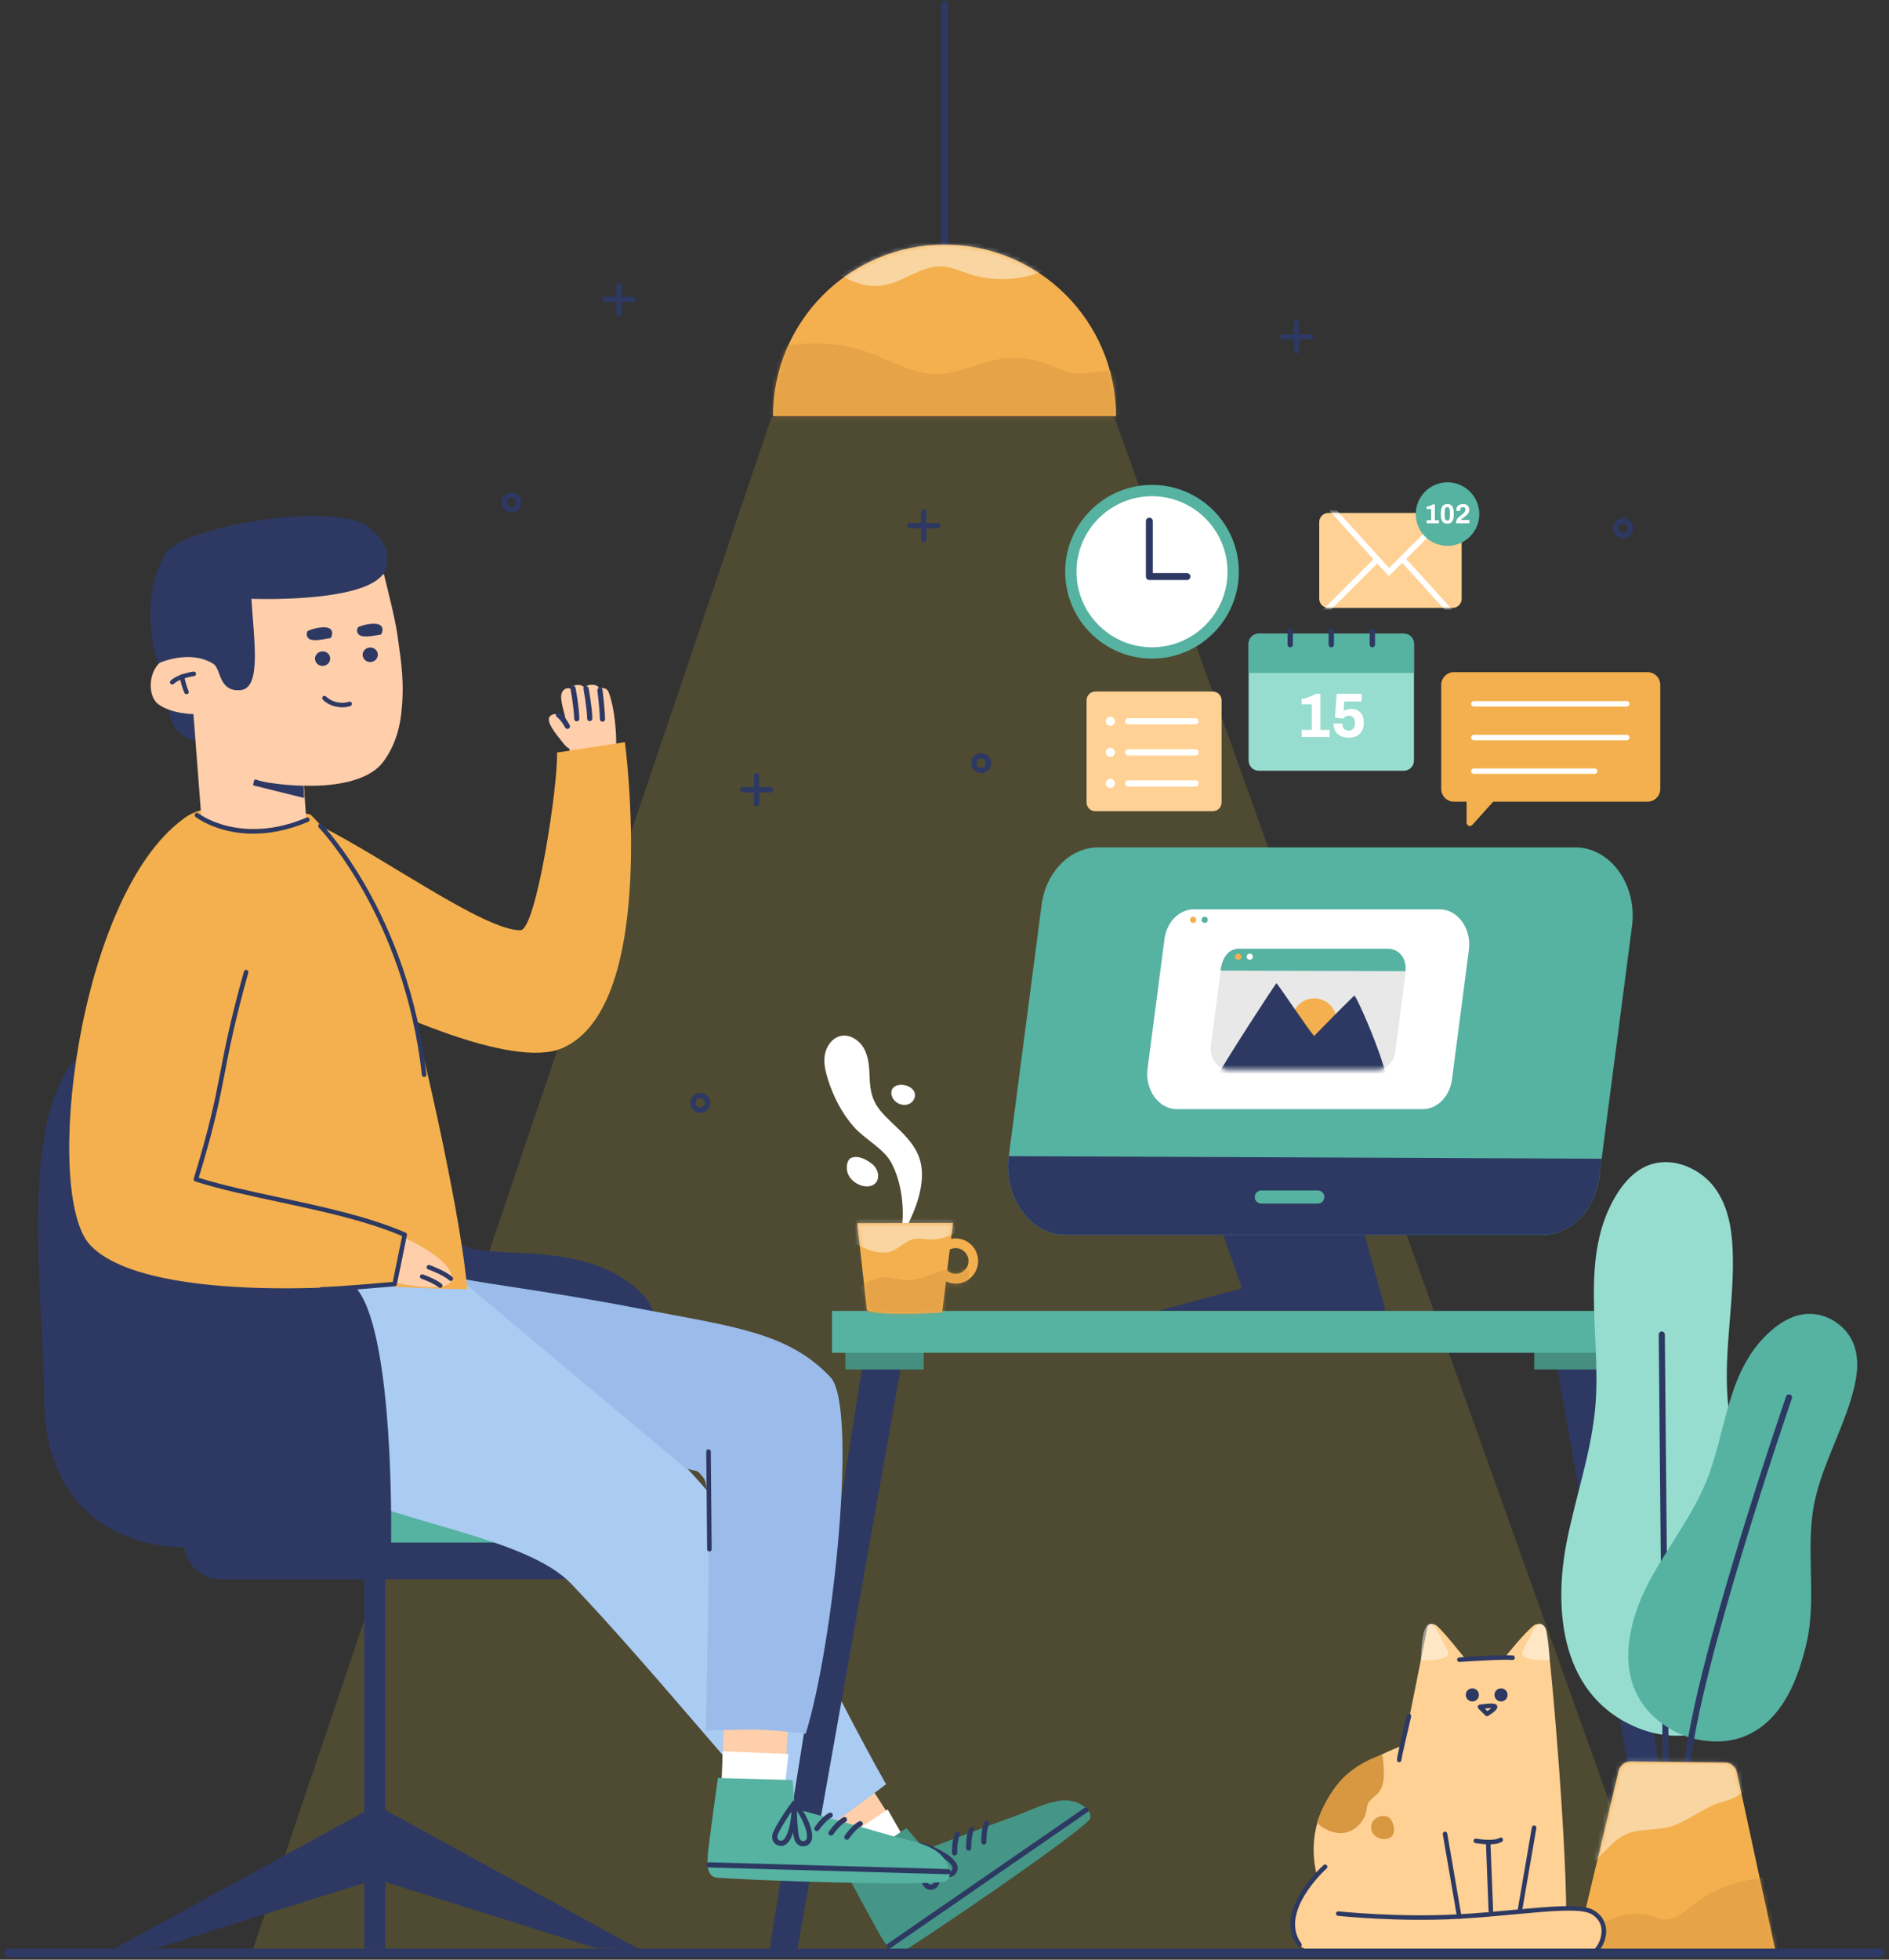 <svg width="432" height="448" viewBox="0 0 432 448" fill="none" xmlns="http://www.w3.org/2000/svg">
<rect x="0" y="0" width="432" height="448" fill="#333333" stroke="none"/>
<path d="M216 68.442C215.575 68.442 215.23 68.097 215.23 67.672V0.973C215.23 0.548 215.575 0.203 216 0.203C216.425 0.203 216.77 0.548 216.77 0.973V67.672C216.77 68.097 216.425 68.442 216 68.442Z" fill="#2D3962"/>
<path d="M255.219 95.132C255.219 73.472 237.66 55.913 216 55.913C194.34 55.913 176.781 73.472 176.781 95.132H255.219Z" fill="#F4B04E"/>
<mask id="mask0_133_2145" style="mask-type:luminance" maskUnits="userSpaceOnUse" x="176" y="55" width="80" height="41">
<path d="M255.219 95.132C255.219 73.472 237.66 55.913 216 55.913C194.34 55.913 176.781 73.472 176.781 95.132H255.219Z" fill="white"/>
</mask>
<g mask="url(#mask0_133_2145)">
<g opacity="0.47">
<path d="M244.357 58.649C238.034 63.611 229.18 65.149 221.554 62.61C219.595 61.958 217.679 61.049 215.619 60.914C210.766 60.596 206.641 64.561 201.83 65.269C196.299 66.084 191.169 62.532 186.707 59.163C186.707 59.163 201.904 44.679 217.252 47.674C232.6 50.669 244.357 58.649 244.357 58.649Z" fill="white"/>
</g>
</g>
<mask id="mask1_133_2145" style="mask-type:luminance" maskUnits="userSpaceOnUse" x="176" y="55" width="80" height="41">
<path d="M255.219 95.132C255.219 73.472 237.66 55.913 216 55.913C194.34 55.913 176.781 73.472 176.781 95.132H255.219Z" fill="white"/>
</mask>
<g mask="url(#mask1_133_2145)">
<g opacity="0.52">
<path d="M171.114 81.706C179.867 77.785 190.162 77.444 199.156 80.777C204.101 82.61 208.858 85.541 214.133 85.527C218.849 85.514 223.213 83.128 227.844 82.24C231.891 81.464 236.157 81.864 239.989 83.379C241.64 84.032 243.229 84.891 244.973 85.224C247.734 85.752 250.553 84.908 253.361 84.785C257.854 84.588 262.399 86.34 265.596 89.504L264.375 106.2L170.349 100.611L171.114 81.706Z" fill="#D89741"/>
</g>
</g>
<g opacity="0.15">
<path d="M176.428 95.395L57.336 447.141H380.625L254.866 95.395H176.428Z" fill="#F4CE2C"/>
</g>
<path d="M144.217 354.061C147.432 354.073 150.175 351.725 150.644 348.544C152.263 337.552 151.68 298.288 142.531 293.127C125.42 283.475 113.135 290.495 102.605 283.036C92.075 275.577 95.871 240.725 78.035 236.529C48.2 229.509 20.821 239.03 20.821 239.03L19.004 283.929L41.619 353.675L144.217 354.061Z" fill="#56B2A1"/>
<path d="M93.526 261.892C93.526 261.892 89.164 308.56 100.456 312.252C112.468 316.179 147.933 309.197 150.837 327.037C150.837 327.037 154.137 303.381 147.12 296.082C133.703 282.126 110.298 288.995 104.904 284.016C99.511 279.037 93.526 261.892 93.526 261.892Z" fill="#2D3962"/>
<path d="M146.098 445.554L88.127 413.803V361.049H127.536C132.183 361.049 135.951 357.282 135.951 352.634H42.058C42.058 357.282 45.825 361.049 50.473 361.049H83.3V414.189L26.034 445.554L35.884 445.346L83.3 430.465V445.455H88.126V430.244L136.247 445.346L146.098 445.554Z" fill="#2D3962"/>
<path d="M206.515 420.005L197.636 406.158L185.332 414.423L195.874 429.793L206.515 420.005Z" fill="#FFCEAB"/>
<path d="M203.002 413.658L190.512 422.039L194.653 428.184L206.228 419.287L203.002 413.658Z" fill="white"/>
<path d="M233.101 414.801C224.781 417.81 211.545 422.866 211.545 422.866L207.297 417.904L193.22 427.632C193.22 427.632 200.812 441.722 201.636 442.987C202.46 444.252 204.266 447.488 206.474 446.15C212.102 442.737 244.093 421.061 249.036 416.128C250.283 414.884 248.038 411.875 244.116 411.601C240.492 411.348 235.406 413.967 233.101 414.801Z" fill="#459687"/>
<path d="M212.787 432.024C212.055 432.024 211.426 431.609 210.994 430.832C210.314 429.607 210.059 423.478 210.174 422.109C210.193 421.879 210.345 421.68 210.563 421.602C210.779 421.525 211.023 421.579 211.186 421.744C212.392 422.97 215.042 427.333 214.887 429.927C214.817 431.105 214.176 431.842 213.084 432.003C212.983 432.017 212.884 432.024 212.787 432.024ZM211.336 423.873C211.394 426.176 211.687 429.639 212.029 430.256C212.391 430.907 212.756 430.853 212.911 430.83C213.296 430.773 213.659 430.616 213.705 429.855C213.799 428.277 212.461 425.581 211.336 423.873Z" fill="#2D3962"/>
<path d="M217.06 429.088C216.749 429.088 216.391 429.015 215.985 428.824C214.717 428.226 210.93 423.401 210.225 422.223C210.106 422.025 210.114 421.775 210.244 421.584C210.375 421.394 210.604 421.302 210.833 421.334C212.528 421.625 217.226 423.618 218.616 425.814C219.247 426.811 219.158 427.783 218.365 428.551C218.123 428.787 217.689 429.088 217.06 429.088ZM212.198 422.977C213.59 424.813 215.851 427.453 216.488 427.753C217.163 428.07 217.428 427.814 217.539 427.702C217.818 427.431 218.021 427.092 217.614 426.448C216.769 425.113 214.108 423.705 212.198 422.977Z" fill="#2D3962"/>
<path d="M203.323 445.443C203.135 445.443 202.95 445.354 202.835 445.187C202.649 444.919 202.717 444.549 202.986 444.364L247.989 413.316C248.26 413.128 248.627 413.199 248.812 413.467C248.998 413.736 248.93 414.105 248.661 414.29L203.659 445.338C203.556 445.409 203.439 445.443 203.323 445.443Z" fill="#2D3962"/>
<path d="M225 421.697C224.677 421.697 224.413 421.438 224.408 421.114C224.362 417.949 225.074 416.653 225.155 416.515C225.322 416.234 225.683 416.141 225.966 416.307C226.245 416.473 226.339 416.832 226.177 417.113C226.161 417.141 225.55 418.286 225.591 421.096C225.596 421.423 225.335 421.692 225.008 421.697C225.005 421.697 225.003 421.697 225 421.697Z" fill="#2D3962"/>
<path d="M221.53 423.082C221.207 423.082 220.943 422.823 220.938 422.499C220.892 419.332 221.604 418.037 221.686 417.9C221.852 417.619 222.213 417.523 222.497 417.693C222.776 417.858 222.87 418.217 222.708 418.499C222.69 418.53 222.081 419.675 222.122 422.482C222.127 422.809 221.866 423.078 221.539 423.082C221.536 423.082 221.533 423.082 221.53 423.082Z" fill="#2D3962"/>
<path d="M218.313 424.184C217.99 424.184 217.726 423.925 217.721 423.601C217.674 420.436 218.386 419.14 218.467 419.002C218.634 418.721 218.995 418.628 219.278 418.794C219.557 418.96 219.651 419.319 219.489 419.6C219.476 419.624 218.862 420.768 218.904 423.583C218.909 423.91 218.648 424.179 218.321 424.184C218.319 424.184 218.316 424.184 218.313 424.184Z" fill="#2D3962"/>
<path d="M104.037 290.834C123.642 308.913 145.011 320.439 163.479 342.871C181.947 365.303 189.91 385.509 202.641 407.886C197.14 411.975 186.387 420.803 182.213 419.696C179.559 418.992 149.182 381.388 130.593 362.03C120.654 351.681 92.4 348.283 76.582 340.567C63.592 334.23 56.45 322.571 61.466 285.919" fill="#AACBF2"/>
<path d="M206.941 307.46L198.414 304.868L175.875 446.384L182.172 446.621L206.941 307.46Z" fill="#2D3962"/>
<path d="M211.249 305.909H193.319V313.081H211.249V305.909Z" fill="#468E80"/>
<path d="M355.173 307.46L363.7 304.868L386.239 446.384L379.942 446.621L355.173 307.46Z" fill="#2D3962"/>
<path d="M350.865 313.081H368.795V305.909H350.865V313.081Z" fill="#468E80"/>
<path d="M371.282 299.684H190.282V309.253H371.282V299.684Z" fill="#56B2A1"/>
<path d="M206.005 282.734C206.005 282.734 212.282 273.298 210.539 265.741C209.622 261.767 206.438 259.001 203.613 256.312C200.07 252.939 199.016 251.018 198.861 245.977C198.795 243.825 198.628 241.595 197.588 239.709C196.549 237.824 194.401 236.384 192.294 236.826C190.385 237.226 189.028 239.065 188.663 240.981C188.297 242.897 188.743 244.872 189.33 246.732C190.588 250.719 192.546 254.555 195.34 257.688C197.867 260.521 202.164 262.554 203.916 265.965C207.921 273.762 206.005 282.734 206.005 282.734Z" fill="white"/>
<path d="M194.682 264.689C196.252 264.049 198.159 265.066 199.489 266.119C200.818 267.173 201.365 269.391 200.134 270.558C199.2 271.443 197.684 271.355 196.504 270.843C195.138 270.251 193.944 269.072 193.709 267.602C193.474 266.133 193.971 264.979 194.682 264.689Z" fill="white"/>
<path d="M204.759 248.299C206.372 247.454 209.525 248.466 209.231 250.645C209.117 251.485 208.454 252.201 207.648 252.464C206.842 252.727 205.93 252.565 205.21 252.118C204.549 251.707 204.027 251.041 203.888 250.276C203.708 249.284 204.108 248.64 204.759 248.299Z" fill="white"/>
<path d="M218.534 283.116C218.522 283.116 218.509 283.116 218.496 283.116C218.154 283.119 217.821 283.158 217.497 283.225L217.941 279.573L196.027 279.624L198.267 299.548C201.346 300.957 215.453 300.033 215.453 300.033L216.319 292.91C217.004 293.238 217.751 293.429 218.532 293.429C218.545 293.429 218.559 293.429 218.572 293.429C219.95 293.419 221.241 292.874 222.208 291.893C223.174 290.912 223.701 289.612 223.691 288.235C223.671 285.404 221.361 283.116 218.534 283.116ZM220.635 290.342C220.083 290.903 219.344 291.215 218.556 291.221C218.548 291.221 218.541 291.221 218.532 291.221C217.818 291.221 217.149 290.957 216.613 290.493L217.201 285.659C217.597 285.456 218.038 285.329 218.512 285.326C218.52 285.326 218.527 285.326 218.535 285.326C220.15 285.326 221.471 286.634 221.483 288.252C221.489 289.038 221.188 289.781 220.635 290.342Z" fill="#F4B04E"/>
<mask id="mask2_133_2145" style="mask-type:luminance" maskUnits="userSpaceOnUse" x="196" y="279" width="28" height="22">
<path d="M218.534 283.116C218.522 283.116 218.509 283.116 218.496 283.116C218.154 283.119 217.821 283.158 217.497 283.225L217.941 279.573L196.027 279.624L198.267 299.548C201.346 300.957 215.453 300.033 215.453 300.033L216.319 292.91C217.004 293.238 217.751 293.429 218.532 293.429C218.545 293.429 218.559 293.429 218.572 293.429C219.95 293.419 221.241 292.874 222.208 291.893C223.174 290.912 223.701 289.612 223.691 288.235C223.671 285.404 221.361 283.116 218.534 283.116ZM220.635 290.342C220.083 290.903 219.344 291.215 218.556 291.221C218.548 291.221 218.541 291.221 218.532 291.221C217.818 291.221 217.149 290.957 216.613 290.493L217.201 285.659C217.597 285.456 218.038 285.329 218.512 285.326C218.52 285.326 218.527 285.326 218.535 285.326C220.15 285.326 221.471 286.634 221.483 288.252C221.489 289.038 221.188 289.781 220.635 290.342Z" fill="white"/>
</mask>
<g mask="url(#mask2_133_2145)">
<g opacity="0.52">
<path d="M221.664 290.391C219.337 289.428 216.676 290.056 214.3 290.892C211.925 291.728 209.519 292.778 207.006 292.625C205.488 292.533 204.014 292.001 202.494 292.002C199.599 292.003 197.089 293.891 194.821 295.689C194.618 295.85 195.029 296.142 194.771 296.132L195.226 303.503L220.905 300.635L221.664 290.391Z" fill="#D89741"/>
</g>
</g>
<mask id="mask3_133_2145" style="mask-type:luminance" maskUnits="userSpaceOnUse" x="196" y="279" width="28" height="22">
<path d="M218.534 283.116C218.522 283.116 218.509 283.116 218.496 283.116C218.154 283.119 217.821 283.158 217.497 283.225L217.941 279.573L196.027 279.624L198.267 299.548C201.346 300.957 215.453 300.033 215.453 300.033L216.319 292.91C217.004 293.238 217.751 293.429 218.532 293.429C218.545 293.429 218.559 293.429 218.572 293.429C219.95 293.419 221.241 292.874 222.208 291.893C223.174 290.912 223.701 289.612 223.691 288.235C223.671 285.404 221.361 283.116 218.534 283.116ZM220.635 290.342C220.083 290.903 219.344 291.215 218.556 291.221C218.548 291.221 218.541 291.221 218.532 291.221C217.818 291.221 217.149 290.957 216.613 290.493L217.201 285.659C217.597 285.456 218.038 285.329 218.512 285.326C218.52 285.326 218.527 285.326 218.535 285.326C220.15 285.326 221.471 286.634 221.483 288.252C221.489 289.038 221.188 289.781 220.635 290.342Z" fill="white"/>
</mask>
<g mask="url(#mask3_133_2145)">
<g opacity="0.47">
<path d="M192.676 283.328C194.59 283.757 196.319 284.757 198.137 285.495C199.955 286.232 202.018 286.706 203.863 286.04C205.791 285.345 207.234 283.493 209.261 283.19C210.112 283.063 210.975 283.229 211.832 283.3C214.857 283.551 217.967 282.563 220.292 280.611L219.403 275.16L193.323 275.812L192.676 283.328Z" fill="white"/>
</g>
</g>
<path d="M311.32 279.459L316.859 299.634H265.035L284.024 294.492L278.881 279.854L311.32 279.459Z" fill="#2D3962"/>
<path d="M243.685 282.317H352.746C359.228 282.317 364.742 276.705 365.736 269.096L373.23 211.728C374.466 202.263 368.304 193.719 360.24 193.719H251.179C244.697 193.719 239.183 199.331 238.189 206.94L230.695 264.308C229.459 273.773 235.622 282.317 243.685 282.317Z" fill="#56B2A1"/>
<path d="M230.696 264.308C229.46 273.773 235.622 282.317 243.686 282.317H352.747C359.229 282.317 364.743 276.705 365.737 269.096L366.33 264.895L230.696 264.308Z" fill="#2D3962"/>
<path d="M269.136 253.557H325.364C328.706 253.557 331.549 250.664 332.061 246.741L335.925 217.164C336.562 212.284 333.385 207.879 329.228 207.879H273C269.658 207.879 266.815 210.772 266.303 214.695L262.439 244.272C261.801 249.152 264.979 253.557 269.136 253.557Z" fill="white"/>
<path d="M280.986 244.549H315.037C317.061 244.549 318.782 242.797 319.093 240.421L321.433 222.51C321.819 219.555 319.895 216.887 317.377 216.887H283.326C281.302 216.887 279.581 218.639 279.27 221.015L276.93 238.926C276.545 241.881 278.469 244.549 280.986 244.549Z" fill="#E8E8E8"/>
<path d="M321.395 222.02C321.781 219.065 319.894 216.887 317.377 216.887H283.326C281.302 216.887 279.657 218.337 279.111 221.884L321.395 222.02Z" fill="#56B2A1"/>
<mask id="mask4_133_2145" style="mask-type:luminance" maskUnits="userSpaceOnUse" x="276" y="216" width="46" height="29">
<path d="M280.986 244.549H315.037C317.061 244.549 318.782 242.797 319.093 240.421L321.433 222.51C321.819 219.555 319.895 216.887 317.377 216.887H283.326C281.302 216.887 279.581 218.639 279.27 221.015L276.93 238.926C276.545 241.881 278.469 244.549 280.986 244.549Z" fill="white"/>
</mask>
<g mask="url(#mask4_133_2145)">
<path d="M297.203 229.495C299.321 227.639 302.542 227.851 304.398 229.968C306.254 232.086 306.042 235.307 303.925 237.163C301.807 239.019 298.586 238.807 296.73 236.69C294.873 234.572 295.085 231.351 297.203 229.495Z" fill="#F4B04E"/>
</g>
<mask id="mask5_133_2145" style="mask-type:luminance" maskUnits="userSpaceOnUse" x="276" y="216" width="46" height="29">
<path d="M280.986 244.549H315.037C317.061 244.549 318.782 242.797 319.093 240.421L321.433 222.51C321.819 219.555 319.895 216.887 317.377 216.887H283.326C281.302 216.887 279.581 218.639 279.27 221.015L276.93 238.926C276.545 241.881 278.469 244.549 280.986 244.549Z" fill="white"/>
</mask>
<g mask="url(#mask5_133_2145)">
<path d="M316.97 245.846C315.897 240.742 310.706 228.698 309.735 227.57C306.239 230.982 303.85 233.441 300.524 236.843C298.749 234.728 292.123 224.756 291.917 224.792C291.658 224.837 279.047 244.385 278.624 245.639L316.97 245.846Z" fill="#2D3962"/>
</g>
<path d="M272.864 210.992C273.256 210.992 273.574 210.674 273.574 210.282C273.574 209.89 273.256 209.572 272.864 209.572C272.472 209.572 272.154 209.89 272.154 210.282C272.154 210.674 272.472 210.992 272.864 210.992Z" fill="#F4B04E"/>
<path d="M276.211 210.282C276.211 210.674 275.893 210.992 275.501 210.992C275.109 210.992 274.791 210.674 274.791 210.282C274.791 209.89 275.109 209.572 275.501 209.572C275.893 209.572 276.211 209.89 276.211 210.282Z" fill="#56B2A1"/>
<path d="M283.883 218.709C283.883 219.101 283.565 219.419 283.173 219.419C282.781 219.419 282.463 219.101 282.463 218.709C282.463 218.317 282.781 217.999 283.173 217.999C283.566 218 283.883 218.317 283.883 218.709Z" fill="#F4B04E"/>
<path d="M286.521 218.709C286.521 219.101 286.203 219.419 285.811 219.419C285.419 219.419 285.101 219.101 285.101 218.709C285.101 218.317 285.419 217.999 285.811 217.999C286.203 217.999 286.521 218.317 286.521 218.709Z" fill="white"/>
<path d="M301.369 275.148H288.457C287.628 275.148 286.956 274.476 286.956 273.647C286.956 272.818 287.628 272.146 288.457 272.146H301.369C302.198 272.146 302.87 272.818 302.87 273.647C302.871 274.475 302.198 275.148 301.369 275.148Z" fill="#56B2A1"/>
<path d="M21.339 238.722C21.339 238.722 19.085 279.087 35.768 283.036C52.451 286.985 76.799 282.597 83.562 297.953C90.325 313.309 89.424 354.113 89.424 354.113L42.531 353.674C42.531 353.674 10.425 355.513 10.067 319.452C9.795 292.194 3.303 249.691 21.339 238.722Z" fill="#2D3962"/>
<path d="M296.525 80.799C296.187 80.799 295.914 80.525 295.914 80.187V73.81C295.914 73.472 296.187 73.198 296.525 73.198C296.863 73.198 297.136 73.472 297.136 73.81V80.187C297.136 80.525 296.863 80.799 296.525 80.799Z" fill="#2D3962"/>
<path d="M299.714 77.61H293.337C292.999 77.61 292.726 77.336 292.726 76.998C292.726 76.66 292.999 76.386 293.337 76.386H299.714C300.052 76.386 300.325 76.66 300.325 76.998C300.325 77.336 300.051 77.61 299.714 77.61Z" fill="#2D3962"/>
<path d="M116.987 117.121C115.724 117.121 114.697 116.093 114.697 114.83C114.697 113.567 115.725 112.54 116.987 112.54C118.249 112.54 119.278 113.568 119.278 114.83C119.278 116.093 118.25 117.121 116.987 117.121ZM116.987 113.763C116.399 113.763 115.92 114.242 115.92 114.83C115.92 115.418 116.399 115.897 116.987 115.897C117.575 115.897 118.054 115.418 118.054 114.83C118.054 114.242 117.576 113.763 116.987 113.763Z" fill="#2D3962"/>
<path d="M211.239 123.995C210.901 123.995 210.627 123.721 210.627 123.383V117.006C210.627 116.668 210.901 116.394 211.239 116.394C211.577 116.394 211.851 116.668 211.851 117.006V123.383C211.851 123.721 211.577 123.995 211.239 123.995Z" fill="#2D3962"/>
<path d="M214.428 120.807H208.051C207.713 120.807 207.439 120.533 207.439 120.195C207.439 119.857 207.713 119.583 208.051 119.583H214.428C214.766 119.583 215.04 119.857 215.04 120.195C215.04 120.533 214.766 120.807 214.428 120.807Z" fill="#2D3962"/>
<path d="M224.396 176.758C223.133 176.758 222.106 175.73 222.106 174.468C222.106 173.206 223.133 172.178 224.396 172.178C225.659 172.178 226.686 173.205 226.686 174.468C226.686 175.731 225.659 176.758 224.396 176.758ZM224.396 173.401C223.807 173.401 223.329 173.879 223.329 174.467C223.329 175.055 223.807 175.534 224.396 175.534C224.985 175.534 225.463 175.055 225.463 174.467C225.464 173.879 224.985 173.401 224.396 173.401Z" fill="#2D3962"/>
<path d="M173.027 184.359C172.689 184.359 172.415 184.085 172.415 183.747V177.37C172.415 177.032 172.689 176.758 173.027 176.758C173.365 176.758 173.639 177.032 173.639 177.37V183.747C173.639 184.085 173.365 184.359 173.027 184.359Z" fill="#2D3962"/>
<path d="M176.215 181.171H169.838C169.5 181.171 169.226 180.897 169.226 180.559C169.226 180.221 169.5 179.947 169.838 179.947H176.215C176.553 179.947 176.827 180.221 176.827 180.559C176.827 180.897 176.553 181.171 176.215 181.171Z" fill="#2D3962"/>
<path d="M160.162 254.425C158.899 254.425 157.871 253.398 157.871 252.135C157.871 250.872 158.899 249.845 160.162 249.845C161.425 249.845 162.452 250.873 162.452 252.135C162.452 253.397 161.424 254.425 160.162 254.425ZM160.162 251.068C159.574 251.068 159.095 251.547 159.095 252.135C159.095 252.724 159.574 253.202 160.162 253.202C160.75 253.202 161.228 252.723 161.228 252.135C161.228 251.546 160.75 251.068 160.162 251.068Z" fill="#2D3962"/>
<path d="M141.565 72.253C141.227 72.253 140.953 71.979 140.953 71.641V65.264C140.953 64.926 141.227 64.652 141.565 64.652C141.903 64.652 142.177 64.926 142.177 65.264V71.641C142.177 71.979 141.903 72.253 141.565 72.253Z" fill="#2D3962"/>
<path d="M144.754 69.064H138.377C138.039 69.064 137.765 68.79 137.765 68.452C137.765 68.114 138.039 67.84 138.377 67.84H144.754C145.092 67.84 145.366 68.114 145.366 68.452C145.366 68.79 145.091 69.064 144.754 69.064Z" fill="#2D3962"/>
<path d="M371.171 123.039C369.908 123.039 368.881 122.011 368.881 120.748C368.881 119.485 369.908 118.458 371.171 118.458C372.434 118.458 373.46 119.485 373.46 120.748C373.461 122.011 372.434 123.039 371.171 123.039ZM371.171 119.682C370.582 119.682 370.104 120.16 370.104 120.748C370.104 121.336 370.583 121.815 371.171 121.815C371.759 121.815 372.237 121.336 372.237 120.748C372.238 120.16 371.759 119.682 371.171 119.682Z" fill="#2D3962"/>
<path d="M179.402 408.169L180.42 391.752L165.61 391.149L165.034 409.78L179.402 408.169Z" fill="#FFCEAB"/>
<path d="M180.318 400.974L165.29 400.355L165 407.759L179.594 407.421L180.318 400.974Z" fill="white"/>
<path d="M203.925 419.681C195.435 417.192 181.769 413.451 181.769 413.451L181.274 406.937L164.17 406.467C164.17 406.467 161.969 422.32 161.886 423.828C161.803 425.335 161.348 429.013 163.92 429.238C170.477 429.811 209.094 431.226 215.997 430.167C217.738 429.9 217.705 426.146 214.702 423.608C211.928 421.262 206.278 420.37 203.925 419.681Z" fill="#56B2A1"/>
<path d="M178.638 422.003C178.305 422.003 177.96 421.912 177.612 421.729C176.846 421.326 176.493 420.551 176.618 419.55C176.793 418.16 180.208 413.065 181.11 412.029C181.262 411.855 181.504 411.788 181.723 411.849C181.945 411.914 182.109 412.103 182.142 412.331C182.391 414.033 181.951 419.118 180.293 421.12C179.809 421.705 179.241 422.003 178.638 422.003ZM181.004 414.14C179.69 416.031 177.881 418.998 177.793 419.699C177.7 420.437 178.026 420.609 178.165 420.682C178.512 420.864 178.896 420.953 179.382 420.366C180.39 419.148 180.904 416.182 181.004 414.14Z" fill="#2D3962"/>
<path d="M183.63 422.087C182.89 422.087 182.259 421.666 181.83 420.879C181.161 419.649 180.956 413.518 181.083 412.15C181.104 411.92 181.258 411.723 181.476 411.646C181.692 411.57 181.937 411.626 182.098 411.793C183.294 413.029 185.907 417.414 185.73 420.007C185.649 421.184 185.003 421.915 183.909 422.068C183.815 422.081 183.722 422.087 183.63 422.087ZM182.23 413.925C182.269 416.228 182.533 419.694 182.87 420.313C183.226 420.967 183.591 420.916 183.747 420.895C184.132 420.841 184.496 420.687 184.548 419.927C184.656 418.349 183.341 415.642 182.23 413.925Z" fill="#2D3962"/>
<path d="M216.797 428.463C216.791 428.463 216.785 428.463 216.78 428.463L162.128 426.92C161.801 426.911 161.543 426.639 161.553 426.312C161.562 425.985 161.875 425.733 162.161 425.737L216.813 427.28C217.14 427.289 217.397 427.561 217.389 427.888C217.379 428.209 217.116 428.463 216.797 428.463Z" fill="#2D3962"/>
<path d="M193.664 420.572C193.545 420.572 193.426 420.537 193.322 420.463C193.055 420.275 192.993 419.904 193.182 419.638C195.015 417.056 196.356 416.432 196.503 416.368C196.804 416.239 197.152 416.381 197.28 416.681C197.408 416.98 197.271 417.326 196.974 417.455C196.938 417.472 195.77 418.038 194.148 420.323C194.032 420.485 193.85 420.572 193.664 420.572Z" fill="#2D3962"/>
<path d="M190.046 419.639C189.927 419.639 189.808 419.604 189.704 419.53C189.437 419.341 189.375 418.971 189.564 418.705C191.397 416.123 192.738 415.499 192.885 415.437C193.186 415.307 193.533 415.45 193.661 415.75C193.788 416.049 193.651 416.395 193.355 416.524C193.322 416.54 192.154 417.103 190.529 419.391C190.414 419.552 190.231 419.639 190.046 419.639Z" fill="#2D3962"/>
<path d="M186.799 418.627C186.68 418.627 186.561 418.592 186.457 418.518C186.19 418.329 186.128 417.959 186.317 417.693C188.15 415.111 189.491 414.487 189.638 414.423C189.938 414.293 190.286 414.436 190.415 414.736C190.542 415.035 190.406 415.381 190.109 415.51C190.074 415.527 188.906 416.092 187.283 418.378C187.167 418.54 186.984 418.627 186.799 418.627Z" fill="#2D3962"/>
<path d="M104.559 291.896C106.217 292.963 122.533 294.591 145.572 299.037C167.563 303.281 180.182 304.488 189.94 314.855C196.113 321.414 190.815 375.135 184.256 396.354C173.387 395.026 172.442 395.407 161.493 395.582C161.623 376.752 163.007 340.552 161.004 338.003C158.975 335.421 159.743 336.766 156.679 335.584L104.559 291.896Z" fill="#9BBBEA"/>
<path d="M162.233 354.68C161.949 354.68 161.718 354.452 161.716 354.167L161.517 331.849C161.515 331.563 161.744 331.329 162.03 331.327H162.034C162.318 331.327 162.549 331.555 162.552 331.84L162.751 354.158C162.754 354.444 162.524 354.678 162.238 354.68C162.236 354.68 162.235 354.68 162.233 354.68Z" fill="#2D3962"/>
<path d="M390.13 395.862C385.386 397.304 379.95 397.057 375.283 395.295C356.749 388.298 355.23 367.901 358.325 352.312C360.4 341.86 364.058 331.64 364.884 321.044C366.15 304.809 360.987 287.177 369.741 273.014C371.583 270.033 374.185 267.223 377.73 266.133C382.947 264.529 388.872 267.234 392.016 271.371C395.161 275.508 396.041 280.734 396.248 285.772C396.713 297.087 394.225 308.403 395.081 319.699C396.178 334.18 403.735 347.809 404.639 362.303C405.248 372.083 404.907 385.51 396.304 392.615C394.511 394.097 392.4 395.173 390.13 395.862Z" fill="#97DDCF"/>
<path d="M380.925 403.017C380.542 403.017 380.23 402.708 380.226 402.325L379.339 305.089C379.336 304.702 379.646 304.387 380.031 304.383C380.034 304.383 380.036 304.383 380.038 304.383C380.421 304.383 380.733 304.692 380.737 305.075L381.624 402.311C381.627 402.698 381.317 403.013 380.932 403.017C380.929 403.017 380.927 403.017 380.925 403.017Z" fill="#2D3962"/>
<path d="M393.592 398.084C389.407 398.317 385.048 397.187 381.661 395.075C368.21 386.686 371.656 371.398 377.747 360.457C381.83 353.121 387.147 346.232 390.248 338.573C395.001 326.837 394.852 312.95 405.213 304.046C407.394 302.172 410.151 300.557 413.281 300.373C417.887 300.102 422.079 303.129 423.685 306.725C425.29 310.321 424.807 314.324 423.819 318.07C421.601 326.485 416.984 334.385 415.088 342.854C412.657 353.711 415.669 365.068 413.078 375.901C411.329 383.21 407.972 393.04 399.353 396.771C397.556 397.549 395.594 397.973 393.592 398.084Z" fill="#56B2A1"/>
<path d="M385.903 404.405C385.882 404.405 385.863 404.404 385.842 404.402C385.457 404.369 385.172 404.031 385.205 403.646C387.126 381.31 408.254 319.853 408.467 319.235C408.592 318.87 408.99 318.677 409.356 318.801C409.721 318.927 409.916 319.325 409.79 319.69C409.577 320.307 388.505 381.601 386.599 403.765C386.567 404.129 386.261 404.405 385.903 404.405Z" fill="#2D3962"/>
<path d="M370.16 404.863L360.195 446.64H406.166L397.213 405.158C396.934 403.864 395.796 402.935 394.472 402.921L372.949 402.686C371.625 402.671 370.467 403.575 370.16 404.863Z" fill="#F4B04E"/>
<mask id="mask6_133_2145" style="mask-type:luminance" maskUnits="userSpaceOnUse" x="360" y="402" width="47" height="45">
<path d="M370.16 404.863L360.195 446.64H406.166L397.213 405.158C396.934 403.864 395.796 402.935 394.472 402.921L372.949 402.686C371.625 402.671 370.467 403.575 370.16 404.863Z" fill="white"/>
</mask>
<g mask="url(#mask6_133_2145)">
<g opacity="0.47">
<path d="M403.61 402.027C403.8 403.577 402.767 404.983 401.79 406.201C400.336 408.016 398.813 409.886 396.729 410.919C395.467 411.544 394.067 411.825 392.738 412.294C388.813 413.679 385.558 416.685 381.521 417.698C378.309 418.503 374.782 417.992 371.77 419.367C367.86 421.152 365.754 425.69 361.832 427.448L364.16 399.294L403.61 402.027Z" fill="white"/>
</g>
</g>
<mask id="mask7_133_2145" style="mask-type:luminance" maskUnits="userSpaceOnUse" x="360" y="402" width="47" height="45">
<path d="M370.16 404.863L360.195 446.64H406.166L397.213 405.158C396.934 403.864 395.796 402.935 394.472 402.921L372.949 402.686C371.625 402.671 370.467 403.575 370.16 404.863Z" fill="white"/>
</mask>
<g mask="url(#mask7_133_2145)">
<g opacity="0.52">
<path d="M357.762 446.27C360.56 443.753 363.399 441.208 366.745 439.485C370.091 437.762 374.058 436.924 377.659 438.018C378.562 438.292 379.439 438.685 380.378 438.782C383.196 439.074 385.492 436.746 387.73 435.009C393.764 430.326 401.754 429.237 409.335 428.31L409.832 449.807L358.056 449.596L357.762 446.27Z" fill="#D89741"/>
</g>
</g>
<path d="M302.131 431.718C302.131 431.718 292.005 409.44 321.033 398.976L326.405 372.176C326.63 371.054 327.865 370.997 328.712 371.766C330.472 373.362 335.008 379.11 335.008 379.11L344.185 378.809C344.185 378.809 348.846 372.995 350.867 371.525C351.394 371.142 353.347 370.79 353.671 373.002C355.245 383.769 359.938 442.433 357.488 444.883C354.788 447.583 300.105 444.883 300.105 444.883L302.131 431.718Z" fill="#FFD194"/>
<path d="M303.043 426.757C303.043 426.757 291.58 436.946 297.184 444.588C299.394 447.602 310.648 446.589 323.124 446.578C342.284 446.56 364.714 446.3 364.714 446.3C364.714 446.3 368.633 439.426 364.047 437.133C359.462 434.84 304.825 435.418 304.825 435.418" fill="#FFD194"/>
<path d="M364.548 446.818C364.38 446.818 364.214 446.736 364.114 446.584C363.958 446.345 364.025 446.024 364.264 445.867C365.269 445.211 366.319 443.256 366.28 441.394C366.258 440.274 365.834 438.703 363.948 437.578C361.654 436.209 354.559 436.87 346.348 437.636C342.5 437.994 338.14 438.401 333.743 438.651C319.839 439.443 306.128 437.997 305.991 437.982C305.707 437.952 305.502 437.696 305.532 437.412C305.562 437.129 305.804 436.918 306.102 436.953C306.238 436.968 319.87 438.404 333.684 437.618C338.062 437.368 342.413 436.963 346.25 436.605C354.99 435.792 361.891 435.147 364.478 436.69C366.77 438.057 367.286 439.992 367.314 441.374C367.362 443.682 366.088 445.912 364.83 446.735C364.745 446.79 364.646 446.818 364.548 446.818Z" fill="#2D3962"/>
<path d="M297.184 445.106C297.025 445.106 296.868 445.033 296.767 444.894C294.34 441.585 294.619 437.312 297.572 432.535C299.753 429.009 302.581 426.476 302.7 426.371C302.914 426.181 303.24 426.2 303.43 426.414C303.62 426.627 303.601 426.955 303.387 427.144C303.277 427.243 292.342 437.11 297.601 444.283C297.771 444.513 297.721 444.837 297.49 445.006C297.398 445.074 297.291 445.106 297.184 445.106Z" fill="#2D3962"/>
<path d="M338.215 387.467C338.215 388.295 337.543 388.967 336.715 388.967C335.887 388.967 335.215 388.295 335.215 387.467C335.215 386.639 335.887 385.967 336.715 385.967C337.543 385.967 338.215 386.638 338.215 387.467Z" fill="#2D3962"/>
<path d="M343.275 388.967C344.103 388.967 344.775 388.295 344.775 387.467C344.775 386.639 344.103 385.967 343.275 385.967C342.447 385.967 341.775 386.639 341.775 387.467C341.775 388.295 342.447 388.967 343.275 388.967Z" fill="#2D3962"/>
<path d="M333.714 438.651C333.467 438.651 333.248 438.473 333.205 438.221L329.956 419.328C329.907 419.046 330.097 418.778 330.378 418.73C330.663 418.673 330.927 418.87 330.976 419.152L334.225 438.044C334.274 438.326 334.084 438.594 333.803 438.642C333.773 438.649 333.744 438.651 333.714 438.651Z" fill="#2D3962"/>
<path d="M347.592 437.241C347.563 437.241 347.533 437.239 347.503 437.233C347.222 437.185 347.032 436.918 347.081 436.635L350.329 417.742C350.377 417.46 350.64 417.265 350.927 417.32C351.208 417.368 351.398 417.636 351.349 417.918L348.101 436.811C348.058 437.063 347.839 437.241 347.592 437.241Z" fill="#2D3962"/>
<path d="M340.943 437.285C340.666 437.285 340.436 437.066 340.425 436.788L339.821 421.275C339.81 420.989 340.033 420.749 340.318 420.737C340.6 420.738 340.845 420.949 340.856 421.234L341.461 436.747C341.472 437.033 341.249 437.273 340.964 437.285C340.957 437.285 340.95 437.285 340.943 437.285Z" fill="#2D3962"/>
<path d="M340.543 421.632C339.086 421.632 337.682 421.392 337.424 421.346C337.143 421.295 336.956 421.026 337.006 420.744C337.057 420.462 337.328 420.28 337.608 420.326C339.169 420.608 341.993 420.809 342.916 420.158C343.149 419.994 343.474 420.049 343.638 420.282C343.803 420.516 343.747 420.839 343.514 421.004C342.825 421.49 341.668 421.632 340.543 421.632Z" fill="#2D3962"/>
<path d="M340.062 392.334C339.928 392.334 339.795 392.282 339.696 392.183L338.099 390.586C337.962 390.448 337.913 390.246 337.972 390.061C338.032 389.876 338.189 389.741 338.38 389.708C339.254 389.563 341.362 389.262 342.042 389.604C342.272 389.719 342.417 389.935 342.428 390.182C342.438 390.392 342.461 390.952 340.332 392.257C340.249 392.309 340.155 392.334 340.062 392.334ZM339.564 390.587L340.134 391.156C340.488 390.922 340.82 390.677 341.057 390.477C340.67 390.478 340.128 390.52 339.564 390.587Z" fill="#2D3962"/>
<path d="M333.75 379.94C333.481 379.94 333.254 379.732 333.234 379.459C333.214 379.174 333.428 378.927 333.714 378.906C334.11 378.879 343.444 378.219 345.964 378.451C346.249 378.477 346.458 378.729 346.433 379.014C346.407 379.299 346.154 379.5 345.87 379.483C343.432 379.261 333.883 379.933 333.786 379.94C333.775 379.94 333.762 379.94 333.75 379.94Z" fill="#2D3962"/>
<g opacity="0.47">
<path d="M326.798 371.249C324.961 371.984 324.961 379.517 324.961 379.517C324.961 379.517 330.945 379.889 331.208 378.047C331.292 377.457 330.422 376.176 329.646 374.648C328.732 372.847 327.816 370.842 326.798 371.249Z" fill="white"/>
</g>
<g opacity="0.47">
<path d="M352.527 371.249C354.364 371.984 354.364 379.517 354.364 379.517C354.364 379.517 348.38 379.889 348.117 378.047C348.033 377.457 348.903 376.176 349.679 374.648C350.593 372.847 351.509 370.842 352.527 371.249Z" fill="white"/>
</g>
<path d="M319.982 402.847C319.824 402.847 319.671 402.774 319.574 402.65C319.368 402.39 319.313 402.32 321.711 392.165C321.777 391.887 322.054 391.711 322.334 391.78C322.612 391.845 322.784 392.125 322.719 392.403C321.895 395.895 320.584 401.571 320.498 402.28C320.499 402.297 320.5 402.313 320.5 402.33C320.5 402.616 320.268 402.847 319.982 402.847Z" fill="#2D3962"/>
<path d="M316.087 401.154C316.446 402.598 316.49 404.513 316.476 406.001C316.462 407.489 316.031 409.03 314.997 410.1C314.27 410.853 313.252 411.38 312.832 412.339C312.617 412.831 312.589 413.38 312.495 413.908C312.085 416.226 310.266 418.235 308 418.874C305.734 419.512 302.742 418.389 301.182 416.626C301.182 416.626 303.311 409.765 307.984 405.677C311.925 402.229 316.087 401.154 316.087 401.154Z" fill="#D89741"/>
<path d="M316.392 419.392C316.457 419.392 316.443 419.292 316.379 419.292C316.314 419.292 316.328 419.392 316.392 419.392Z" fill="#56B2A1"/>
<path d="M317.703 415.542C317.543 415.406 317.369 415.307 317.184 415.257C315.836 414.897 314.292 415.46 313.743 416.806C313.419 417.6 313.532 418.564 314.051 419.247C314.408 419.717 314.931 420.042 315.486 420.24C316.577 420.628 318.003 420.432 318.578 419.426C319.117 418.484 318.655 416.352 317.703 415.542Z" fill="#D89741"/>
<path d="M430.032 447.463H1.968C1.416 447.463 0.968 447.016 0.968 446.463C0.968 445.91 1.416 445.463 1.968 445.463H430.032C430.585 445.463 431.032 445.91 431.032 446.463C431.032 447.016 430.585 447.463 430.032 447.463Z" fill="#2D3962"/>
<path d="M376.769 153.66H332.517C330.902 153.66 329.593 154.969 329.593 156.584V180.346C329.593 181.961 330.902 183.27 332.517 183.27H335.406V188.086C335.406 188.771 336.251 189.094 336.708 188.585L341.478 183.27H376.769C378.384 183.27 379.693 181.961 379.693 180.346V156.584C379.693 154.969 378.384 153.66 376.769 153.66Z" fill="#F4B04E"/>
<path d="M372.037 161.521H337.061C336.717 161.521 336.438 161.242 336.438 160.898C336.438 160.554 336.717 160.275 337.061 160.275H372.037C372.381 160.275 372.66 160.554 372.66 160.898C372.66 161.242 372.381 161.521 372.037 161.521Z" fill="white"/>
<path d="M372.037 169.239H337.061C336.717 169.239 336.438 168.96 336.438 168.616C336.438 168.272 336.717 167.993 337.061 167.993H372.037C372.381 167.993 372.66 168.272 372.66 168.616C372.66 168.961 372.381 169.239 372.037 169.239Z" fill="white"/>
<path d="M364.693 176.916H337.061C336.717 176.916 336.438 176.637 336.438 176.293C336.438 175.949 336.717 175.67 337.061 175.67H364.693C365.037 175.67 365.316 175.949 365.316 176.293C365.316 176.637 365.037 176.916 364.693 176.916Z" fill="white"/>
<path d="M334.272 136.885C334.272 138.038 333.337 138.973 332.184 138.973H303.788C302.635 138.973 301.7 138.038 301.7 136.885V119.346C301.7 118.193 302.635 117.258 303.788 117.258H332.184C333.337 117.258 334.272 118.193 334.272 119.346V136.885Z" fill="#FFD194"/>
<mask id="mask8_133_2145" style="mask-type:luminance" maskUnits="userSpaceOnUse" x="301" y="117" width="34" height="22">
<path d="M334.272 136.885C334.272 138.038 333.337 138.973 332.184 138.973H303.788C302.635 138.973 301.7 138.038 301.7 136.885V119.346C301.7 118.193 302.635 117.258 303.788 117.258H332.184C333.337 117.258 334.272 118.193 334.272 119.346V136.885Z" fill="white"/>
</mask>
<g mask="url(#mask8_133_2145)">
<path d="M333.254 140.615L321.584 127.76L333.232 116.143L332.406 115.138L317.663 129.842L303.311 114.032L302.441 114.99L314.111 127.845L302.463 139.463L303.289 140.467L314.982 128.805L317.621 131.713L320.671 128.671L332.384 141.574L333.254 140.615Z" fill="white"/>
</g>
<path d="M331.038 124.786C335.049 124.786 338.301 121.534 338.301 117.523C338.301 113.512 335.049 110.26 331.038 110.26C327.027 110.26 323.775 113.512 323.775 117.523C323.775 121.534 327.027 124.786 331.038 124.786Z" fill="#56B2A1"/>
<path d="M326.27 118.928H327.285V116.359H326.264V115.823C326.453 115.802 326.685 115.743 326.959 115.647C327.234 115.55 327.481 115.439 327.699 115.313H328.146V118.928H329.072V119.634H326.269L326.27 118.928Z" fill="white"/>
<path d="M330.172 119.511C329.955 119.379 329.789 119.149 329.674 118.822C329.559 118.494 329.501 118.045 329.501 117.474C329.501 116.903 329.559 116.453 329.674 116.126C329.789 115.799 329.955 115.569 330.172 115.437C330.388 115.305 330.66 115.239 330.987 115.239C331.314 115.239 331.587 115.306 331.802 115.441C332.018 115.575 332.184 115.805 332.3 116.13C332.415 116.455 332.473 116.903 332.473 117.475C332.473 118.046 332.415 118.494 332.3 118.82C332.184 119.145 332.018 119.375 331.802 119.509C331.586 119.643 331.314 119.711 330.987 119.711C330.661 119.71 330.388 119.643 330.172 119.511ZM331.363 118.869C331.449 118.779 331.508 118.641 331.539 118.456C331.57 118.271 331.587 118.017 331.587 117.694V117.253C331.587 116.93 331.57 116.676 331.539 116.491C331.508 116.306 331.449 116.169 331.363 116.078C331.276 115.988 331.152 115.942 330.988 115.942C330.824 115.942 330.699 115.987 330.613 116.078C330.527 116.168 330.468 116.306 330.437 116.491C330.405 116.676 330.389 116.929 330.389 117.253V117.694C330.389 118.017 330.405 118.272 330.437 118.456C330.468 118.641 330.527 118.778 330.613 118.869C330.699 118.959 330.824 119.004 330.988 119.004C331.152 119.004 331.276 118.959 331.363 118.869Z" fill="white"/>
<path d="M333.009 119.408C333.009 119.169 333.062 118.953 333.167 118.762C333.271 118.571 333.4 118.404 333.554 118.261C333.707 118.118 333.908 117.957 334.156 117.776C334.37 117.612 334.539 117.476 334.663 117.367C334.787 117.258 334.891 117.138 334.976 117.008C335.08 116.845 335.133 116.66 335.133 116.454C335.133 116.32 335.083 116.201 334.985 116.098C334.886 115.995 334.745 115.944 334.56 115.944C334.144 115.944 333.936 116.144 333.936 116.543V116.801H333.08C333.076 116.788 333.071 116.759 333.064 116.713C333.058 116.667 333.054 116.612 333.054 116.55C333.054 116.113 333.2 115.786 333.492 115.567C333.783 115.348 334.152 115.239 334.597 115.239C334.987 115.239 335.287 115.315 335.497 115.466C335.707 115.617 335.845 115.787 335.909 115.976C335.974 116.165 336.007 116.341 336.007 116.505C336.007 116.795 335.942 117.052 335.812 117.276C335.682 117.501 335.528 117.69 335.349 117.843C335.17 117.996 334.949 118.163 334.685 118.344C334.483 118.483 334.333 118.596 334.231 118.684C334.16 118.747 334.108 118.808 334.074 118.867H336.033V119.636H333.01V119.408H333.009Z" fill="white"/>
<path d="M277.362 185.449H250.494C249.387 185.449 248.49 184.552 248.49 183.445V160.094C248.49 158.987 249.387 158.09 250.494 158.09H277.362C278.469 158.09 279.366 158.987 279.366 160.094V183.445C279.366 184.551 278.469 185.449 277.362 185.449Z" fill="#FFD194"/>
<path d="M273.409 165.603H258.028C257.635 165.603 257.316 165.284 257.316 164.891C257.316 164.498 257.635 164.179 258.028 164.179H273.409C273.802 164.179 274.121 164.498 274.121 164.891C274.122 165.284 273.803 165.603 273.409 165.603Z" fill="white"/>
<path d="M254.973 164.89C254.973 165.468 254.504 165.937 253.926 165.937C253.348 165.937 252.879 165.468 252.879 164.89C252.879 164.312 253.348 163.843 253.926 163.843C254.504 163.843 254.973 164.312 254.973 164.89Z" fill="white"/>
<path d="M273.409 172.707H258.028C257.635 172.707 257.316 172.388 257.316 171.995C257.316 171.602 257.635 171.283 258.028 171.283H273.409C273.802 171.283 274.121 171.602 274.121 171.995C274.122 172.388 273.803 172.707 273.409 172.707Z" fill="white"/>
<path d="M254.973 171.995C254.973 172.573 254.504 173.042 253.926 173.042C253.348 173.042 252.879 172.573 252.879 171.995C252.879 171.417 253.348 170.948 253.926 170.948C254.504 170.948 254.973 171.417 254.973 171.995Z" fill="white"/>
<path d="M273.409 179.812H258.028C257.635 179.812 257.316 179.493 257.316 179.1C257.316 178.707 257.635 178.388 258.028 178.388H273.409C273.802 178.388 274.121 178.707 274.121 179.1C274.122 179.493 273.803 179.812 273.409 179.812Z" fill="white"/>
<path d="M254.973 179.1C254.973 179.678 254.504 180.147 253.926 180.147C253.348 180.147 252.879 179.678 252.879 179.1C252.879 178.522 253.348 178.053 253.926 178.053C254.504 178.053 254.973 178.521 254.973 179.1Z" fill="white"/>
<path d="M321.035 176.2H287.875C286.591 176.2 285.55 175.159 285.55 173.875V147.191C285.55 145.907 286.591 144.866 287.875 144.866H321.035C322.319 144.866 323.36 145.907 323.36 147.191V173.875C323.36 175.159 322.319 176.2 321.035 176.2Z" fill="#97DDCF"/>
<path d="M323.36 153.848V147.191C323.36 145.907 322.319 144.866 321.035 144.866H287.875C286.591 144.866 285.55 145.907 285.55 147.191V153.848C285.55 153.848 322.733 153.848 323.36 153.848Z" fill="#56B2A1"/>
<path d="M297.686 166.855H300V160.991H297.672V159.77C298.104 159.722 298.633 159.588 299.26 159.367C299.888 159.147 300.45 158.893 300.948 158.606H301.969V166.855H304.082V168.464H297.686V166.855Z" fill="white"/>
<path d="M305.914 167.767C305.286 167.187 304.973 166.399 304.973 165.403H306.999C306.999 165.911 307.126 166.308 307.38 166.596C307.634 166.883 307.985 167.027 308.436 167.027C308.876 167.027 309.224 166.876 309.478 166.574C309.732 166.272 309.859 165.829 309.859 165.244C309.859 164.708 309.73 164.301 309.471 164.022C309.212 163.745 308.872 163.605 308.45 163.605C308.163 163.605 307.919 163.668 307.718 163.792C307.517 163.917 307.334 164.084 307.171 164.295L305.303 164.065L305.692 158.604H311.397V160.357H307.43L307.301 162.542C307.53 162.398 307.78 162.281 308.048 162.19C308.317 162.099 308.642 162.053 309.026 162.053C309.869 162.053 310.556 162.324 311.088 162.865C311.62 163.407 311.886 164.2 311.886 165.243C311.886 166.316 311.579 167.15 310.966 167.744C310.353 168.338 309.51 168.635 308.437 168.635C307.382 168.637 306.541 168.347 305.914 167.767Z" fill="white"/>
<path d="M295.063 147.985C294.725 147.985 294.452 147.711 294.452 147.373V144.276C294.452 143.938 294.725 143.664 295.063 143.664C295.401 143.664 295.674 143.938 295.674 144.276V147.373C295.674 147.711 295.401 147.985 295.063 147.985Z" fill="#2D3962"/>
<path d="M304.455 147.985C304.117 147.985 303.844 147.711 303.844 147.373V144.276C303.844 143.938 304.117 143.664 304.455 143.664C304.793 143.664 305.066 143.938 305.066 144.276V147.373C305.066 147.711 304.793 147.985 304.455 147.985Z" fill="#2D3962"/>
<path d="M313.847 147.985C313.509 147.985 313.236 147.711 313.236 147.373V144.276C313.236 143.938 313.509 143.664 313.847 143.664C314.185 143.664 314.458 143.938 314.458 144.276V147.373C314.459 147.711 314.185 147.985 313.847 147.985Z" fill="#2D3962"/>
<path d="M280.203 138.717C284.625 129.467 280.711 118.383 271.461 113.961C262.21 109.538 251.126 113.452 246.704 122.703C242.282 131.953 246.196 143.037 255.446 147.459C264.697 151.881 275.781 147.967 280.203 138.717Z" fill="white"/>
<path d="M263.454 150.567C252.505 150.567 243.596 141.658 243.596 130.708C243.596 119.758 252.505 110.849 263.454 110.849C274.405 110.849 283.314 119.758 283.314 130.708C283.314 141.658 274.405 150.567 263.454 150.567ZM263.454 113.437C253.931 113.437 246.183 121.185 246.183 130.708C246.183 140.232 253.931 147.979 263.454 147.979C272.978 147.979 280.726 140.231 280.726 130.708C280.727 121.184 272.979 113.437 263.454 113.437Z" fill="#56B2A1"/>
<path d="M271.457 132.599H262.85C262.413 132.599 262.059 132.244 262.059 131.808V119.137C262.059 118.7 262.413 118.346 262.85 118.346C263.287 118.346 263.641 118.7 263.641 119.137V131.017H271.457C271.894 131.017 272.248 131.372 272.248 131.808C272.248 132.244 271.894 132.599 271.457 132.599Z" fill="#2D3962"/>
<path d="M40.332 291.168C40.332 291.168 26.506 208.702 40.885 188.362C46.322 180.671 71.005 186.21 71.005 186.21C82.801 198.145 88.843 210.518 93.17 226.731C97.497 242.944 105.393 278.009 106.866 294.725C93.286 294.758 40.332 291.168 40.332 291.168Z" fill="#F4B04E"/>
<path d="M89.5 281.67C89.5 281.67 102.978 286.87 103.33 292.048C103.638 296.585 88.154 292.741 88.154 292.741L89.5 281.67Z" fill="#FFCEAB"/>
<path d="M103.1 292.842C102.975 292.842 102.85 292.797 102.75 292.706C101.328 291.4 97.939 290.197 97.905 290.186C97.635 290.091 97.493 289.795 97.589 289.526C97.685 289.257 97.981 289.116 98.249 289.21C98.396 289.262 101.873 290.497 103.45 291.943C103.66 292.136 103.675 292.465 103.481 292.674C103.379 292.785 103.239 292.842 103.1 292.842Z" fill="#2D3962"/>
<path d="M100.675 294.418C100.56 294.418 100.444 294.38 100.348 294.301C99.1 293.281 96.411 292.338 96.384 292.329C96.114 292.235 95.971 291.939 96.065 291.67C96.159 291.399 96.455 291.257 96.724 291.351C96.842 291.392 99.615 292.365 101.003 293.5C101.224 293.681 101.257 294.007 101.076 294.228C100.974 294.354 100.825 294.418 100.675 294.418Z" fill="#2D3962"/>
<path d="M56.28 222.242C49.583 246.338 51.899 246.361 44.8 269.599C58.941 274.065 79.831 274.587 92.585 282.155C92.263 284.796 91.353 292.057 90.679 292.738C89.605 293.822 34.248 298.951 20.666 284.682C9.689 273.149 17.673 204.866 41.911 187.234C49.561 181.667 56.28 222.242 56.28 222.242Z" fill="#F4B04E"/>
<path d="M73.521 295.267C73.235 295.267 73.003 295.036 73.003 294.749C73.003 294.463 73.234 294.232 73.521 294.232C76.318 294.232 87.588 293.252 89.82 293.055L91.962 282.573C83.634 279.039 73.538 276.873 63.768 274.777C56.89 273.301 50.394 271.908 44.645 270.091C44.374 270.006 44.223 269.718 44.306 269.446C48.063 257.147 49.195 251.276 50.393 245.06C51.494 239.346 52.633 233.438 55.784 222.103C55.86 221.827 56.145 221.662 56.421 221.743C56.696 221.819 56.858 222.105 56.781 222.38C53.642 233.675 52.507 239.563 51.41 245.256C50.223 251.416 49.101 257.239 45.447 269.257C51.03 270.985 57.329 272.336 63.987 273.764C73.957 275.903 84.267 278.115 92.761 281.787C92.986 281.885 93.112 282.126 93.063 282.366L90.76 293.64C90.714 293.865 90.527 294.032 90.299 294.052C89.741 294.102 76.66 295.267 73.521 295.267Z" fill="#2D3962"/>
<path d="M133.619 172.521C130.992 172.344 130.226 175.069 130.135 169.099C130.087 165.958 128.615 162.377 128.339 159.731C128.198 158.383 128.827 157.748 129.226 157.509C129.891 157.111 130.577 157.494 130.577 157.494C130.798 156.428 132.366 156.57 132.692 156.617C133.325 156.708 133.711 157.319 133.711 157.319C133.711 157.319 133.994 156.499 135.417 156.535C136.278 156.557 136.762 156.805 137.021 157.357C137.021 157.357 138.656 156.936 139.171 158.177C139.424 158.787 140.788 162.538 140.921 169.337C141.003 173.526 139.347 172.871 136.824 172.701L133.619 172.521Z" fill="#FFCEAB"/>
<path d="M137.783 164.989C137.465 164.989 137.202 164.736 137.193 164.416C137.105 161.544 136.614 157.894 136.61 157.86C136.564 157.541 136.781 157.242 137.099 157.191C137.421 157.142 137.718 157.35 137.776 157.666C137.78 157.691 138.283 161.397 138.375 164.38C138.385 164.706 138.129 164.979 137.802 164.989C137.796 164.989 137.789 164.989 137.783 164.989Z" fill="#2D3962"/>
<path d="M134.87 164.854C134.552 164.854 134.289 164.601 134.28 164.281C134.191 161.405 133.453 157.612 133.446 157.574C133.383 157.254 133.59 156.943 133.909 156.879C134.229 156.813 134.539 157.021 134.605 157.341C134.612 157.378 135.37 161.274 135.462 164.245C135.472 164.571 135.216 164.844 134.889 164.854C134.883 164.853 134.877 164.854 134.87 164.854Z" fill="#2D3962"/>
<path d="M131.899 164.899C131.581 164.899 131.318 164.646 131.309 164.326C131.219 161.378 130.488 157.618 130.457 157.46C130.396 157.147 130.591 156.835 130.901 156.763C131.212 156.689 131.52 156.868 131.604 157.175C131.608 157.192 131.614 157.216 131.617 157.233C131.649 157.396 132.397 161.248 132.49 164.291C132.5 164.617 132.243 164.89 131.917 164.9C131.911 164.898 131.905 164.899 131.899 164.899Z" fill="#2D3962"/>
<path d="M125.916 163.611C124.764 164.502 126.323 166.782 127.823 168.639C128.533 169.519 129.378 170.764 130.099 171.088C131.162 171.566 130.795 167.227 130.795 167.227C130.795 167.227 128.23 161.822 125.916 163.611Z" fill="#FFCEAB"/>
<path d="M129.759 166.637C129.54 166.637 129.329 166.515 129.227 166.305C129.219 166.289 128.456 164.742 127.36 163.914C127.099 163.718 127.048 163.347 127.244 163.086C127.441 162.826 127.812 162.773 128.072 162.97C129.399 163.971 130.255 165.713 130.29 165.787C130.433 166.08 130.31 166.433 130.017 166.576C129.934 166.618 129.846 166.637 129.759 166.637Z" fill="#2D3962"/>
<path d="M127.377 172.043C127.68 179.336 122.621 212.671 119.012 212.671C110.719 212.671 88.009 196.188 73.28 188.824L79.242 226.698C86.299 229.709 116.762 244.776 128.627 239.595C150.944 229.851 142.912 169.661 142.912 169.661L127.377 172.043Z" fill="#F4B04E"/>
<path d="M97.003 246.207C96.743 246.207 96.519 246.011 96.489 245.747C92.478 209.647 73.105 189.385 72.91 189.185C72.71 188.98 72.715 188.652 72.919 188.453C73.123 188.253 73.451 188.257 73.651 188.462C73.849 188.665 93.465 209.161 97.518 245.632C97.549 245.916 97.345 246.172 97.06 246.204C97.041 246.206 97.022 246.207 97.003 246.207Z" fill="#2D3962"/>
<path d="M44.809 169.228C44.809 169.228 38.649 169.024 38.367 160.456C38.367 160.456 42.71 161.884 44.505 161.847C44.505 161.847 44.69 169.527 44.809 169.228Z" fill="#2D3962"/>
<path d="M87.799 131.251C88.654 134.817 90.314 141.224 90.838 144.848C91.832 151.715 92.542 156.318 91.747 163.246C91.301 167.136 90.036 171.035 87.547 174.276C82.789 180.471 69.501 179.596 69.501 179.596L70.029 187.367C70.029 187.367 57.885 192.376 46.053 186.958L44.233 163.243C44.233 163.243 39.275 163.252 36.172 160.963C33.137 158.724 33.832 149.876 40.877 149.887C47.4 149.897 48.137 150.728 48.137 150.728L54.774 133.226L87.799 131.251Z" fill="#FFCEAB"/>
<path d="M39.39 156.476C39.25 156.476 39.111 156.42 39.008 156.308C38.815 156.098 38.829 155.77 39.04 155.577C40.781 153.981 44.119 153.551 44.26 153.533C44.551 153.496 44.803 153.699 44.838 153.983C44.873 154.267 44.672 154.525 44.388 154.561C44.357 154.565 41.236 154.969 39.739 156.341C39.641 156.431 39.515 156.476 39.39 156.476Z" fill="#2D3962"/>
<path d="M42.657 158.708C42.459 158.708 42.27 158.594 42.184 158.402C41.753 157.44 41.39 156.223 41.106 154.782C41.051 154.501 41.233 154.229 41.514 154.174C41.794 154.117 42.067 154.302 42.122 154.582C42.457 156.281 42.854 157.366 43.128 157.978C43.245 158.239 43.128 158.545 42.868 158.662C42.8 158.694 42.728 158.708 42.657 158.708Z" fill="#2D3962"/>
<path d="M72.045 150.706C72.119 151.62 72.953 152.298 73.909 152.222C74.865 152.146 75.579 151.343 75.506 150.429C75.432 149.515 74.598 148.837 73.642 148.913C72.686 148.99 71.972 149.792 72.045 150.706Z" fill="#2D3962"/>
<path d="M83.542 150.952C84.27 151.544 85.366 151.457 85.989 150.757C86.612 150.057 86.528 149.009 85.8 148.417C85.072 147.825 83.976 147.912 83.353 148.613C82.729 149.312 82.814 150.359 83.542 150.952Z" fill="#2D3962"/>
<path d="M78.27 161.7C77.732 161.7 77.183 161.633 76.644 161.497C75.54 161.219 74.569 160.688 73.837 159.962C73.634 159.761 73.632 159.433 73.833 159.23C74.034 159.027 74.362 159.025 74.565 159.227C75.157 159.814 75.985 160.264 76.896 160.493C77.898 160.745 78.932 160.72 79.809 160.423C80.078 160.333 80.374 160.476 80.465 160.747C80.557 161.017 80.412 161.311 80.141 161.403C79.559 161.601 78.922 161.7 78.27 161.7Z" fill="#2D3962"/>
<path d="M69.552 182.43L57.878 179.533C57.878 179.533 58.056 178.044 58.417 178.181C61.783 179.459 69.405 179.629 69.405 179.629L69.552 182.43Z" fill="#2D3962"/>
<path d="M75.507 143.774C74.328 142.895 71.235 143.799 70.368 144.256C70.368 144.256 69.771 145.129 70.531 145.913C71.416 146.826 74.3 146.046 75.377 145.901C75.465 145.889 75.556 145.876 75.627 145.826C75.714 145.765 75.756 145.662 75.79 145.565C75.92 145.195 76.019 144.798 75.929 144.419C75.864 144.141 75.716 143.93 75.507 143.774Z" fill="#2D3962"/>
<path d="M87.038 142.986C85.878 142.085 82.767 142.928 81.89 143.369C81.89 143.369 81.275 144.23 82.018 145.029C82.884 145.959 85.783 145.236 86.863 145.111C86.951 145.101 87.042 145.09 87.115 145.041C87.204 144.982 87.247 144.88 87.284 144.783C87.422 144.416 87.529 144.021 87.447 143.64C87.387 143.36 87.243 143.146 87.038 142.986Z" fill="#2D3962"/>
<path d="M37.886 126.529C33.036 134.356 33.969 145.495 36.192 151.652C36.192 151.652 43.291 148.329 48.796 151.758C50.606 152.886 49.932 158.29 55.099 157.749C59.868 157.249 58.013 145.914 57.498 136.895C57.498 136.895 82.702 137.89 87.592 131.275C89.29 128.978 89.479 124.528 84.319 120.495C76.594 114.458 41.74 120.309 37.886 126.529Z" fill="#2D3962"/>
<path d="M57.907 190.586C55.465 190.586 53.38 190.261 51.714 189.846C47.283 188.743 44.816 186.827 44.713 186.746C44.488 186.569 44.45 186.244 44.627 186.019C44.803 185.794 45.129 185.756 45.354 185.932C45.449 186.007 55.046 193.317 70.093 186.907C70.358 186.794 70.661 186.917 70.772 187.18C70.884 187.443 70.762 187.747 70.499 187.859C65.684 189.911 61.425 190.586 57.907 190.586Z" fill="#2D3962"/>
</svg>
